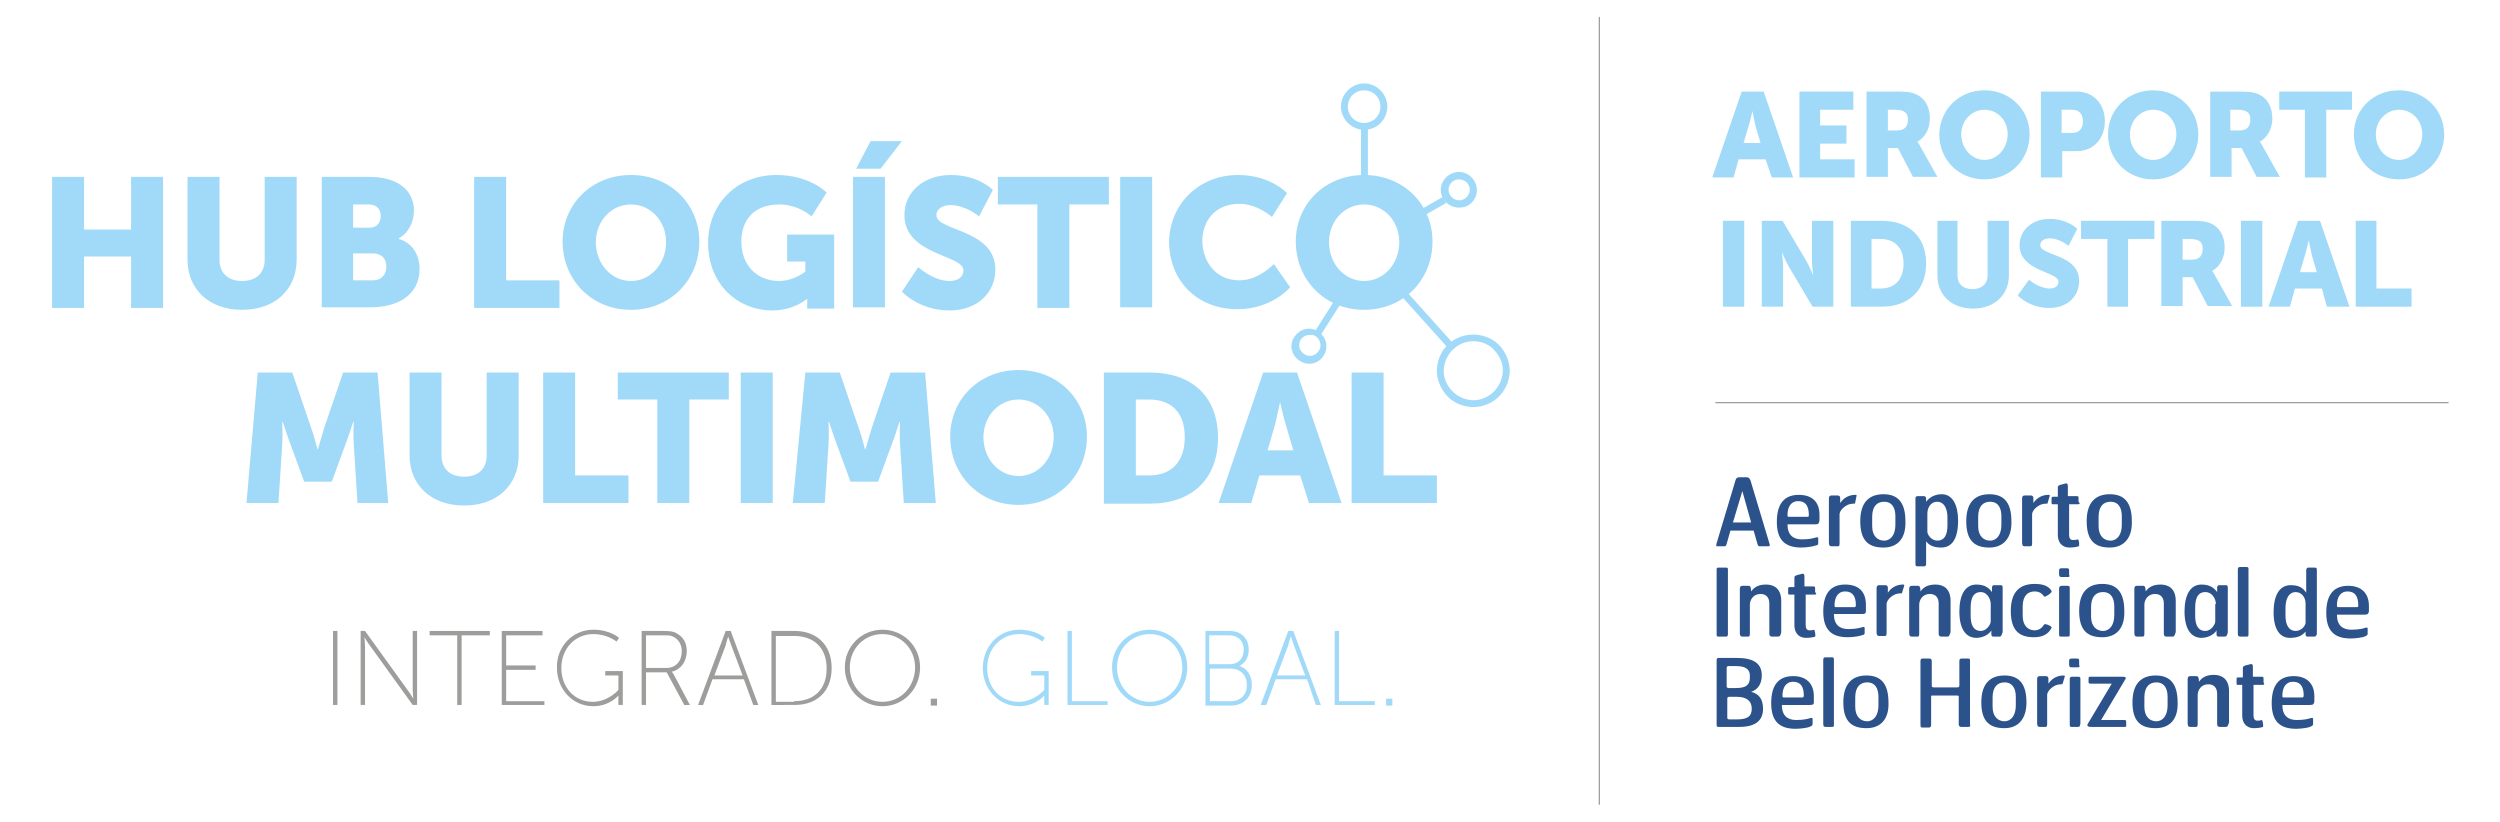 <?xml version="1.0" encoding="utf-8"?>
<!-- Generator: Adobe Illustrator 24.1.2, SVG Export Plug-In . SVG Version: 6.00 Build 0)  -->
<svg version="1.1" id="Camada_1" xmlns="http://www.w3.org/2000/svg" xmlns:xlink="http://www.w3.org/1999/xlink" x="0px" y="0px"
	 viewBox="0 0 398.6 131" style="enable-background:new 0 0 398.6 131;" xml:space="preserve">
<style type="text/css">
	.st0{fill:#A1DAF8;}
	.st1{fill:#2C528B;}
	.st2{fill:#9D9D9C;}
</style>
<g>
	<g>
		<path class="st0" d="M279.4,17.7c0,0-0.3,1.5-0.6,2.4l-0.8,2.7h2.7l-0.8-2.7C279.7,19.2,279.4,17.7,279.4,17.7L279.4,17.7z
			 M281.5,25.4h-4.3l-0.8,2.9H273l4.7-13.7h3.5l4.7,13.7h-3.4L281.5,25.4z"/>
	</g>
	<polygon class="st0" points="286.9,14.6 295.5,14.6 295.5,17.5 290.2,17.5 290.2,20 294.4,20 294.4,22.9 290.2,22.9 290.2,25.4 
		295.7,25.4 295.7,28.3 286.9,28.3 	"/>
	<g>
		<path class="st0" d="M302.5,20.8c1.1,0,1.7-0.6,1.7-1.7c0-1-0.4-1.6-2.1-1.6H301v3.3H302.5z M297.7,14.6h4.8
			c1.4,0,2.1,0.1,2.7,0.3c1.6,0.6,2.5,2,2.5,4c0,1.5-0.7,3-2,3.7v0c0,0,0.2,0.2,0.5,0.8l2.7,4.8H305l-2.4-4.6H301v4.6h-3.4V14.6z"/>
		<path class="st0" d="M316.4,25.5c2,0,3.7-1.8,3.7-4.1c0-2.2-1.6-3.9-3.7-3.9c-2,0-3.7,1.7-3.7,3.9
			C312.7,23.7,314.4,25.5,316.4,25.5 M316.4,14.4c4.1,0,7.2,3.1,7.2,7c0,4-3,7.2-7.2,7.2c-4.1,0-7.2-3.1-7.2-7.2
			C309.3,17.5,312.3,14.4,316.4,14.4"/>
		<path class="st0" d="M330.4,21.2c1.2,0,1.7-0.8,1.7-1.9s-0.6-1.8-1.7-1.8h-1.7v3.7H330.4z M325.4,14.6h5.7c2.7,0,4.5,2,4.5,4.7
			c0,2.8-1.8,4.8-4.5,4.8h-2.3v4.2h-3.4V14.6z"/>
		<path class="st0" d="M343.3,25.5c2,0,3.7-1.8,3.7-4.1c0-2.2-1.6-3.9-3.7-3.9c-2,0-3.7,1.7-3.7,3.9
			C339.6,23.7,341.2,25.5,343.3,25.5 M343.3,14.4c4.1,0,7.2,3.1,7.2,7c0,4-3,7.2-7.2,7.2c-4.1,0-7.2-3.1-7.2-7.2
			C336.1,17.5,339.2,14.4,343.3,14.4"/>
		<path class="st0" d="M357.1,20.8c1.1,0,1.7-0.6,1.7-1.7c0-1-0.4-1.6-2.1-1.6h-1.1v3.3H357.1z M352.3,14.6h4.8
			c1.4,0,2.1,0.1,2.7,0.3c1.6,0.6,2.5,2,2.5,4c0,1.5-0.7,3-2,3.7v0c0,0,0.2,0.2,0.5,0.8l2.7,4.8h-3.7l-2.4-4.6h-1.6v4.6h-3.4V14.6z"
			/>
	</g>
	<polygon class="st0" points="367.5,17.5 363.4,17.5 363.4,14.6 375,14.6 375,17.5 370.9,17.5 370.9,28.3 367.5,28.3 	"/>
	<g>
		<path class="st0" d="M382.5,25.5c2,0,3.7-1.8,3.7-4.1c0-2.2-1.6-3.9-3.7-3.9c-2,0-3.7,1.7-3.7,3.9
			C378.8,23.7,380.4,25.5,382.5,25.5 M382.5,14.4c4.1,0,7.2,3.1,7.2,7c0,4-3,7.2-7.2,7.2c-4.1,0-7.2-3.1-7.2-7.2
			C375.3,17.5,378.3,14.4,382.5,14.4"/>
	</g>
	<rect x="274.7" y="35.2" class="st0" width="3.4" height="13.7"/>
	<g>
		<path class="st0" d="M280.8,35.2h3.4l3.8,6.4c0.5,0.9,1.1,2.3,1.1,2.3h0c0,0-0.2-1.5-0.2-2.3v-6.4h3.4v13.7H289l-3.8-6.4
			c-0.5-0.9-1.1-2.3-1.1-2.3h0c0,0,0.2,1.5,0.2,2.3v6.4h-3.4V35.2z"/>
		<path class="st0" d="M299.8,46c2.3,0,3.7-1.4,3.7-4c0-2.6-1.5-3.9-3.7-3.9h-1.4V46H299.8z M295.1,35.2h4.9c4.3,0,7.1,2.5,7.1,6.8
			c0,4.3-2.8,6.9-7.1,6.9h-4.9V35.2z"/>
		<path class="st0" d="M308.7,35.2h3.4v8.7c0,1.4,0.9,2.2,2.4,2.2c1.4,0,2.4-0.8,2.4-2.2v-8.7h3.4v8.7c0,3.1-2.3,5.3-5.7,5.3
			c-3.5,0-5.7-2.2-5.7-5.3V35.2z"/>
		<path class="st0" d="M323.5,44.6c0,0,1.6,1.4,3.3,1.4c0.7,0,1.4-0.3,1.4-1.1c0-1.6-6.2-1.6-6.2-5.8c0-2.5,2.1-4.2,4.8-4.2
			c2.9,0,4.4,1.6,4.4,1.6l-1.4,2.7c0,0-1.4-1.2-3-1.2c-0.7,0-1.5,0.3-1.5,1.1c0,1.7,6.2,1.4,6.2,5.7c0,2.3-1.7,4.3-4.8,4.3
			c-3.2,0-5-2-5-2L323.5,44.6z"/>
	</g>
	<polygon class="st0" points="336,38.1 331.8,38.1 331.8,35.2 343.5,35.2 343.5,38.1 339.3,38.1 339.3,48.9 336,48.9 	"/>
	<g>
		<path class="st0" d="M349.5,41.4c1.1,0,1.7-0.6,1.7-1.7c0-1-0.4-1.6-2.1-1.6H348v3.3H349.5z M344.7,35.2h4.8
			c1.4,0,2.1,0.1,2.7,0.3c1.6,0.6,2.5,2,2.5,4c0,1.5-0.7,3-2,3.7v0c0,0,0.2,0.2,0.5,0.8l2.7,4.8H352l-2.4-4.6H348v4.6h-3.4V35.2z"/>
	</g>
	<rect x="357.3" y="35.2" class="st0" width="3.4" height="13.7"/>
	<g>
		<path class="st0" d="M368.1,38.3c0,0-0.3,1.5-0.6,2.4l-0.8,2.7h2.7l-0.8-2.7C368.4,39.8,368.1,38.3,368.1,38.3L368.1,38.3z
			 M370.2,46h-4.3l-0.8,2.9h-3.4l4.7-13.7h3.5l4.7,13.7H371L370.2,46z"/>
	</g>
	<polygon class="st0" points="375.6,35.2 378.9,35.2 378.9,46 384.5,46 384.5,48.9 375.6,48.9 	"/>
	<g>
		<path class="st1" d="M281.8,87.1h-1.2c-0.3,0-0.3-0.1-0.4-0.4l-0.6-2.1h-3.7l-0.6,2.1c-0.1,0.3-0.1,0.4-0.4,0.4h-1.1
			c-0.2,0-0.2,0-0.1-0.5l3-10c0.1-0.3,0.2-0.5,0.6-0.5h1.2c0.3,0,0.4,0.1,0.6,0.5l3,10C282.3,87.1,282.1,87.1,281.8,87.1
			 M277.8,78.3l-1.5,5h2.9L277.8,78.3z"/>
		<path class="st1" d="M289.4,83.6H285c0,1.7,0.9,2.4,2.3,2.4c1.2,0,1.9-0.2,2.2-0.3c0.3-0.1,0.4,0,0.4,0.1v0.8
			c0,0.3-0.1,0.3-0.5,0.4c-0.2,0.1-1.3,0.3-2.2,0.3c-2.6,0-3.9-1.2-3.9-4.1c0-2.9,1.2-4.3,3.5-4.3c2.1,0,3.3,1.1,3.3,3.2v0.9
			C290,83.4,290,83.6,289.4,83.6 M286.7,79.9c-1.2,0-1.7,1-1.7,2.2c0,0.2,0,0.3,0.2,0.3h3c0.2,0,0.2-0.1,0.2-0.3
			C288.4,80.7,287.9,79.9,286.7,79.9"/>
		<path class="st1" d="M295.8,80.1c0,0.2-0.1,0.2-0.2,0.2c-0.4,0-0.9,0.1-1.2,0.3c-0.7,0.4-1.1,1-1.1,1.4v4.5c0,0.4,0,0.6-0.3,0.6
			H292c-0.3,0-0.4-0.2-0.4-0.6v-7c0-0.3,0.1-0.5,0.4-0.5h1c0.2,0,0.4,0.1,0.4,0.4v0.8c0.6-0.9,1.5-1.3,2.4-1.3c0.1,0,0.3,0,0.2,0.2
			L295.8,80.1z"/>
		<path class="st1" d="M300.3,87.3c-2.3,0-3.7-1-3.7-4.2c0-3.1,1.5-4.3,3.7-4.3c2.2,0,3.5,1.2,3.5,4.3
			C303.9,85.8,302.6,87.3,300.3,87.3 M302.2,82.3c0-1.3-0.5-2.3-1.8-2.3c-1.1,0-1.9,0.7-1.9,2.4v1.5c0,1.6,0.9,2.3,1.9,2.3
			c1.1,0,1.8-1,1.8-2.5V82.3z"/>
		<path class="st1" d="M309.5,87.3c-1.1,0-1.9-0.3-2.4-1v3.5c0,0.4-0.1,0.5-0.3,0.5h-1c-0.4,0-0.4-0.1-0.4-0.5V79.6
			c0-0.3,0-0.5,0.4-0.5h0.9c0.2,0,0.4,0.1,0.4,0.4V80c0.6-0.8,1.5-1.2,2.5-1.2c1.7,0,2.6,1.7,2.6,4.2
			C312.2,86.1,311.1,87.3,309.5,87.3 M310.5,82.5c0-1.5-0.6-2.5-1.6-2.5c-1.2,0-1.6,1.1-1.6,1.9v2.9c0,0.4,0.6,1.4,1.6,1.4
			c1.1,0,1.6-0.9,1.6-2.4V82.5z"/>
		<path class="st1" d="M317.2,87.3c-2.3,0-3.7-1-3.7-4.2c0-3.1,1.5-4.3,3.7-4.3c2.2,0,3.5,1.2,3.5,4.3
			C320.8,85.8,319.4,87.3,317.2,87.3 M319.1,82.3c0-1.3-0.5-2.3-1.8-2.3c-1.1,0-1.9,0.7-1.9,2.4v1.5c0,1.6,0.9,2.3,1.9,2.3
			c1.1,0,1.8-1,1.8-2.5V82.3z"/>
		<path class="st1" d="M326.5,80.1c0,0.2-0.1,0.2-0.2,0.2c-0.4,0-0.9,0.1-1.2,0.3c-0.7,0.4-1.1,1-1.1,1.4v4.5c0,0.4,0,0.6-0.3,0.6
			h-0.9c-0.3,0-0.4-0.2-0.4-0.6v-7c0-0.3,0.1-0.5,0.4-0.5h1c0.2,0,0.4,0.1,0.4,0.4v0.8c0.6-0.9,1.5-1.3,2.4-1.3c0.1,0,0.3,0,0.2,0.2
			L326.5,80.1z"/>
		<path class="st1" d="M331.3,80.4h-1.4v4.9c0,0.5,0.2,0.8,0.6,0.8c0.3,0,0.4,0,0.8-0.1c0.2,0,0.3,1.1,0.1,1.1
			c-0.2,0.1-0.9,0.2-1.4,0.2c-1.4,0-1.9-1-1.9-2v-4.9h-0.8c-0.2,0-0.2-0.1-0.2-0.3v-0.6c0-0.2,0-0.3,0.3-0.3h0.7v-1.5
			c0-0.3,0.2-0.3,0.4-0.4l0.8-0.2c0.3-0.1,0.4,0.1,0.4,0.4v1.6h1.4c0.3,0,0.3,0.1,0.3,0.3v0.6C331.7,80.3,331.6,80.4,331.3,80.4"/>
		<path class="st1" d="M336.4,87.3c-2.3,0-3.7-1-3.7-4.2c0-3.1,1.5-4.3,3.7-4.3c2.2,0,3.5,1.2,3.5,4.3
			C340,85.8,338.6,87.3,336.4,87.3 M338.3,82.3c0-1.3-0.5-2.3-1.8-2.3c-1.1,0-1.9,0.7-1.9,2.4v1.5c0,1.6,0.9,2.3,1.9,2.3
			c1.1,0,1.8-1,1.8-2.5V82.3z"/>
		<path class="st1" d="M275.2,101.5H274c-0.3,0-0.3-0.1-0.3-0.4V90.8c0-0.3,0.1-0.3,0.4-0.3h1.1c0.3,0,0.3,0.1,0.3,0.4v10.2
			C275.5,101.4,275.4,101.5,275.2,101.5"/>
		<path class="st1" d="M283.5,101.5h-1c-0.3,0-0.4-0.2-0.4-0.5v-4.8c0-0.8-0.4-1.5-1.4-1.5c-1.2,0-1.7,1-1.7,1.7v4.5
			c0,0.4,0,0.6-0.3,0.6h-0.9c-0.3,0-0.4-0.2-0.4-0.6v-7c0-0.3,0.1-0.5,0.4-0.5h1c0.3,0,0.4,0.3,0.4,0.9c0.5-0.7,1.2-1.1,2.4-1.1
			c1.3,0,2.4,0.7,2.4,2.6v5C283.9,101.3,283.8,101.5,283.5,101.5"/>
		<path class="st1" d="M289.3,94.8h-1.4v4.9c0,0.5,0.2,0.8,0.6,0.8c0.3,0,0.5,0,0.7-0.1c0.2,0,0.3,1.1,0.2,1.1
			c-0.2,0.1-0.9,0.2-1.4,0.2c-1.4,0-1.9-1-1.9-2v-4.9h-0.8c-0.2,0-0.2-0.1-0.2-0.3v-0.6c0-0.2,0-0.3,0.3-0.3h0.7v-1.5
			c0-0.3,0.2-0.3,0.4-0.4l0.8-0.2c0.3-0.1,0.4,0.1,0.4,0.4v1.6h1.4c0.3,0,0.3,0.1,0.3,0.3v0.6C289.7,94.7,289.6,94.8,289.3,94.8"/>
		<path class="st1" d="M296.9,97.9h-4.5c0,1.7,0.9,2.4,2.3,2.4c1.2,0,1.9-0.2,2.2-0.3c0.3-0.1,0.4,0,0.4,0.1v0.8
			c0,0.3-0.1,0.3-0.5,0.4c-0.2,0.1-1.3,0.3-2.2,0.3c-2.6,0-3.9-1.2-3.9-4.1c0-2.9,1.2-4.3,3.5-4.3c2.1,0,3.3,1.1,3.3,3.2v0.9
			C297.5,97.7,297.5,97.9,296.9,97.9 M294.2,94.3c-1.2,0-1.7,1-1.7,2.2c0,0.2,0,0.3,0.2,0.3h3c0.1,0,0.2-0.1,0.2-0.3
			C295.9,95.1,295.4,94.3,294.2,94.3"/>
		<path class="st1" d="M303.3,94.4c0,0.2-0.1,0.2-0.2,0.2c-0.4,0-0.9,0.1-1.2,0.3c-0.7,0.4-1.1,1-1.1,1.4v4.5c0,0.4,0,0.6-0.3,0.6
			h-0.9c-0.3,0-0.4-0.2-0.4-0.6v-7c0-0.3,0.1-0.5,0.4-0.5h1c0.2,0,0.4,0.1,0.4,0.4v0.8c0.6-0.9,1.5-1.3,2.4-1.3c0.1,0,0.3,0,0.2,0.2
			L303.3,94.4z"/>
		<path class="st1" d="M310.5,101.5h-1c-0.3,0-0.4-0.2-0.4-0.5v-4.8c0-0.8-0.4-1.5-1.4-1.5c-1.2,0-1.7,1-1.7,1.7v4.5
			c0,0.4,0,0.6-0.3,0.6h-0.9c-0.3,0-0.4-0.2-0.4-0.6v-7c0-0.3,0.1-0.5,0.4-0.5h1c0.3,0,0.4,0.3,0.4,0.9c0.5-0.7,1.2-1.1,2.4-1.1
			c1.3,0,2.4,0.7,2.4,2.6v5C310.8,101.3,310.8,101.5,310.5,101.5"/>
		<path class="st1" d="M318.8,101.5h-0.9c-0.2,0-0.4,0-0.4-0.4v-0.6c-0.3,0.6-1.3,1.2-2.4,1.2c-1.5,0-2.7-1.2-2.7-4.2
			c0-2.6,0.9-4.3,2.7-4.3c1.3,0,2,0.5,2.5,1.2v-0.7c0-0.2,0.1-0.4,0.3-0.4h1c0.4,0,0.4,0.1,0.4,0.5v7
			C319.1,101.3,319.1,101.5,318.8,101.5 M317.4,96.3c0-0.7-0.5-1.9-1.6-1.9c-1,0-1.6,0.7-1.6,2.5v1.3c0,1.5,0.5,2.4,1.6,2.4
			c1,0,1.6-1.1,1.6-1.5V96.3z"/>
		<path class="st1" d="M324.3,101.6c-2.3,0-3.7-1-3.7-4.2c0-3.1,1.5-4.3,3.8-4.3c1.3,0,2.2,0.3,2.7,1.1c0.2,0.3-1.1,1.1-1.2,0.9
			c-0.3-0.5-0.8-0.8-1.5-0.8c-1.1,0-1.9,0.7-1.9,2.4v1.5c0,1.6,0.9,2.3,1.9,2.3c0.7,0,1.2-0.4,1.5-0.9c0.1-0.3,1.4,0.3,1.2,0.5
			C326.6,101.1,325.7,101.6,324.3,101.6"/>
		<path class="st1" d="M329.7,92h-1c-0.3,0-0.4-0.1-0.4-0.5V91c0-0.3,0.1-0.4,0.4-0.4h0.9c0.3,0,0.3,0.2,0.3,0.5v0.5
			C330,91.9,330,92,329.7,92 M329.7,101.5h-1.1c-0.3,0-0.3-0.1-0.3-0.5v-7.1c0-0.3,0.1-0.5,0.4-0.5h0.9c0.4,0,0.4,0.1,0.4,0.5v7.1
			C330,101.4,330,101.5,329.7,101.5"/>
		<path class="st1" d="M335.2,101.6c-2.3,0-3.7-1-3.7-4.2c0-3.1,1.5-4.3,3.7-4.3c2.2,0,3.5,1.2,3.5,4.3
			C338.8,100.2,337.4,101.6,335.2,101.6 M337.1,96.7c0-1.3-0.5-2.3-1.8-2.3c-1.1,0-1.9,0.7-1.9,2.4v1.5c0,1.6,0.9,2.3,1.9,2.3
			c1.1,0,1.8-1,1.8-2.5V96.7z"/>
		<path class="st1" d="M346.4,101.5h-1c-0.3,0-0.4-0.2-0.4-0.5v-4.8c0-0.8-0.4-1.5-1.4-1.5c-1.2,0-1.7,1-1.7,1.7v4.5
			c0,0.4,0,0.6-0.3,0.6h-0.9c-0.3,0-0.4-0.2-0.4-0.6v-7c0-0.3,0.1-0.5,0.4-0.5h1c0.3,0,0.4,0.3,0.4,0.9c0.5-0.7,1.2-1.1,2.4-1.1
			c1.3,0,2.4,0.7,2.4,2.6v5C346.7,101.3,346.7,101.5,346.4,101.5"/>
		<path class="st1" d="M354.7,101.5h-0.9c-0.2,0-0.4,0-0.4-0.4v-0.6c-0.3,0.6-1.3,1.2-2.4,1.2c-1.5,0-2.7-1.2-2.7-4.2
			c0-2.6,0.9-4.3,2.7-4.3c1.3,0,2,0.5,2.5,1.2v-0.7c0-0.2,0.1-0.4,0.3-0.4h1c0.4,0,0.4,0.1,0.4,0.5v7
			C355.1,101.3,355,101.5,354.7,101.5 M353.3,96.3c0-0.7-0.5-1.9-1.7-1.9c-1,0-1.6,0.7-1.6,2.5v1.3c0,1.5,0.5,2.4,1.6,2.4
			c1,0,1.6-1.1,1.6-1.5V96.3z"/>
		<path class="st1" d="M358.2,101.5h-1c-0.3,0-0.4-0.1-0.4-0.5V90.8c0-0.3,0.1-0.4,0.4-0.4h0.9c0.4,0,0.4,0.1,0.4,0.4V101
			C358.5,101.4,358.5,101.5,358.2,101.5"/>
		<path class="st1" d="M369,101.5H368c-0.2,0-0.4,0-0.4-0.4v-0.4c-0.6,0.7-1.3,1-2.5,1c-1.5,0-2.6-1.2-2.6-4.1
			c0-2.6,0.9-4.3,2.7-4.3c1.2,0,1.9,0.3,2.5,1.2v-3.5c0-0.3,0.1-0.5,0.3-0.5h1c0.4,0,0.4,0.1,0.4,0.5v10.1
			C369.3,101.3,369.3,101.5,369,101.5 M367.6,96.2c0-0.8-0.5-1.8-1.6-1.8c-1,0-1.6,1-1.6,2.5v1.3c0,1.5,0.6,2.4,1.6,2.4
			c1,0,1.6-0.9,1.6-1.3V96.2z"/>
		<path class="st1" d="M377,98h-4.4c0,1.7,0.9,2.4,2.3,2.4c1.2,0,2-0.2,2.2-0.3c0.3-0.1,0.4,0,0.4,0.1v0.8c0,0.3-0.1,0.3-0.5,0.5
			c-0.2,0.1-1.3,0.3-2.2,0.3c-2.6,0-3.9-1.2-3.9-4.1c0-2.9,1.2-4.3,3.5-4.3c2.1,0,3.3,1.2,3.3,3.2v0.9C377.6,97.8,377.6,98,377,98
			 M374.3,94.3c-1.2,0-1.7,1-1.7,2.2c0,0.2,0,0.3,0.2,0.3h3c0.2,0,0.2-0.1,0.2-0.3C376,95.1,375.5,94.3,374.3,94.3"/>
		<path class="st1" d="M277.3,115.9H274c-0.3,0-0.3-0.1-0.3-0.4v-10.1c0-0.3,0-0.5,0.3-0.5h2.9c2.6,0,4,0.8,4,2.8
			c0,1.4-0.7,2.3-1.7,2.6c1.1,0.3,1.9,1,1.9,2.7C281.1,114.8,280,115.9,277.3,115.9 M276.8,106.2h-1.2c-0.2,0-0.3,0.1-0.3,0.3v2.9
			c0,0.2,0.1,0.3,0.3,0.3h1.2c1.6,0,2.2-0.5,2.2-1.7C279.1,106.7,278.3,106.2,276.8,106.2 M276.9,111.1h-1.2c-0.2,0-0.3,0.1-0.3,0.3
			v3c0,0.1,0,0.3,0.3,0.3h1.2c1.6,0,2.4-0.4,2.4-1.7C279.3,111.7,278.4,111.1,276.9,111.1"/>
		<path class="st1" d="M288.6,112.4h-4.5c0,1.7,0.9,2.4,2.3,2.4c1.2,0,1.9-0.2,2.2-0.3c0.3-0.1,0.4,0,0.4,0.1v0.8
			c0,0.3-0.1,0.3-0.5,0.5c-0.2,0.1-1.3,0.3-2.2,0.3c-2.6,0-3.9-1.2-3.9-4.1c0-2.9,1.2-4.3,3.5-4.3c2.1,0,3.3,1.2,3.3,3.2v0.9
			C289.2,112.2,289.2,112.4,288.6,112.4 M285.9,108.7c-1.2,0-1.7,1-1.7,2.2c0,0.2,0,0.3,0.2,0.3h3c0.1,0,0.2-0.1,0.2-0.3
			C287.6,109.5,287.1,108.7,285.9,108.7"/>
		<path class="st1" d="M292.1,115.9h-1c-0.3,0-0.4-0.1-0.4-0.5v-10.2c0-0.3,0.1-0.4,0.4-0.4h0.9c0.4,0,0.4,0.1,0.4,0.5v10.2
			C292.4,115.8,292.4,115.9,292.1,115.9"/>
		<path class="st1" d="M297.6,116.1c-2.3,0-3.7-1-3.7-4.1c0-3.1,1.5-4.3,3.7-4.3c2.2,0,3.5,1.2,3.5,4.3
			C301.2,114.6,299.9,116.1,297.6,116.1 M299.5,111.1c0-1.3-0.5-2.3-1.8-2.3c-1.1,0-1.9,0.7-1.9,2.4v1.5c0,1.6,0.9,2.3,1.9,2.3
			c1.1,0,1.8-1,1.8-2.5V111.1z"/>
		<path class="st1" d="M313.8,115.9h-1.1c-0.2,0-0.4-0.1-0.4-0.4v-4.3c0-0.3,0-0.3-0.3-0.3h-3.9c-0.2,0-0.2,0-0.2,0.3v4.3
			c0,0.4-0.1,0.5-0.4,0.5h-1c-0.3,0-0.3-0.2-0.3-0.6v-10c0-0.3,0.1-0.4,0.3-0.4h1.1c0.3,0,0.4,0.1,0.4,0.5v3.8
			c0,0.2,0.1,0.3,0.3,0.3h3.8c0.2,0,0.3-0.1,0.3-0.3v-3.9c0-0.3,0.1-0.4,0.4-0.4h1c0.3,0,0.3,0.1,0.3,0.4v10.1
			C314.2,115.8,314.1,115.9,313.8,115.9"/>
		<path class="st1" d="M319.6,116.1c-2.3,0-3.7-1-3.7-4.1c0-3.1,1.5-4.3,3.7-4.3c2.2,0,3.5,1.2,3.5,4.3
			C323.1,114.6,321.8,116.1,319.6,116.1 M321.4,111.1c0-1.3-0.5-2.3-1.8-2.3c-1.1,0-1.9,0.7-1.9,2.4v1.5c0,1.6,0.9,2.3,1.9,2.3
			c1.1,0,1.8-1,1.8-2.5V111.1z"/>
		<path class="st1" d="M328.9,108.9c0,0.1-0.1,0.2-0.2,0.2c-0.4,0-0.9,0.1-1.2,0.3c-0.7,0.4-1.1,1-1.1,1.4v4.5c0,0.4,0,0.6-0.3,0.6
			h-0.9c-0.3,0-0.4-0.2-0.4-0.6v-7c0-0.3,0.1-0.5,0.4-0.5h1c0.2,0,0.4,0.1,0.4,0.4v0.8c0.6-0.9,1.5-1.3,2.4-1.3c0.1,0,0.3,0,0.2,0.2
			L328.9,108.9z"/>
		<path class="st1" d="M331.3,106.4h-1c-0.3,0-0.4-0.1-0.4-0.5v-0.5c0-0.3,0.1-0.4,0.4-0.4h0.9c0.3,0,0.3,0.2,0.3,0.5v0.5
			C331.6,106.3,331.6,106.4,331.3,106.4 M331.3,115.9h-1c-0.3,0-0.3-0.1-0.3-0.5v-7.1c0-0.3,0.1-0.4,0.4-0.4h0.9
			c0.4,0,0.4,0.1,0.4,0.4v7.1C331.6,115.8,331.6,115.9,331.3,115.9"/>
		<path class="st1" d="M338.7,115.9h-5.3c-0.7,0-0.7-0.3-0.4-0.7l3.7-6.2h-3.3c-0.3,0-0.4,0-0.4-0.3v-0.5c0-0.3,0.1-0.3,0.3-0.3h5.1
			c0.5,0,0.7,0.1,0.4,0.5l-3.8,6.4h3.6c0.3,0,0.4,0,0.4,0.3v0.5C339,115.9,339,115.9,338.7,115.9"/>
		<path class="st1" d="M343.7,116.1c-2.3,0-3.7-1-3.7-4.1c0-3.1,1.5-4.3,3.7-4.3c2.2,0,3.5,1.2,3.5,4.3
			C347.3,114.6,346,116.1,343.7,116.1 M345.6,111.1c0-1.3-0.5-2.3-1.8-2.3c-1.1,0-1.9,0.7-1.9,2.4v1.5c0,1.6,0.9,2.3,1.9,2.3
			c1.1,0,1.8-1,1.8-2.5V111.1z"/>
		<path class="st1" d="M354.9,115.9h-1c-0.3,0-0.4-0.2-0.4-0.5v-4.8c0-0.8-0.4-1.5-1.4-1.5c-1.2,0-1.7,1-1.7,1.7v4.5
			c0,0.4,0,0.6-0.3,0.6h-0.9c-0.3,0-0.4-0.2-0.4-0.6v-7c0-0.3,0.1-0.5,0.4-0.5h1c0.3,0,0.4,0.3,0.4,0.9c0.5-0.7,1.2-1.1,2.4-1.1
			c1.3,0,2.4,0.7,2.4,2.6v5C355.2,115.7,355.2,115.9,354.9,115.9"/>
		<path class="st1" d="M360.7,109.2h-1.4v4.9c0,0.5,0.2,0.8,0.6,0.8c0.3,0,0.4,0,0.7-0.1c0.2,0,0.3,1.1,0.2,1.1
			c-0.2,0.1-0.9,0.2-1.4,0.2c-1.4,0-1.9-1-1.9-2v-4.9h-0.7c-0.2,0-0.2-0.1-0.2-0.3v-0.6c0-0.2,0-0.3,0.3-0.3h0.7v-1.5
			c0-0.3,0.2-0.3,0.4-0.4l0.8-0.2c0.3-0.1,0.4,0.1,0.4,0.4v1.6h1.4c0.3,0,0.3,0.1,0.3,0.3v0.6C361.1,109.1,361,109.2,360.7,109.2"/>
		<path class="st1" d="M368.3,112.4h-4.4c0,1.7,0.9,2.4,2.3,2.4c1.2,0,1.9-0.2,2.2-0.3c0.3-0.1,0.4,0,0.4,0.1v0.8
			c0,0.3-0.1,0.3-0.5,0.5c-0.2,0.1-1.3,0.3-2.2,0.3c-2.6,0-3.9-1.2-3.9-4.1c0-2.9,1.2-4.3,3.5-4.3c2.1,0,3.3,1.2,3.3,3.2v0.9
			C368.9,112.2,368.9,112.4,368.3,112.4 M365.6,108.7c-1.2,0-1.7,1-1.7,2.2c0,0.2,0,0.3,0.2,0.3h3c0.1,0,0.2-0.1,0.2-0.3
			C367.3,109.5,366.8,108.7,365.6,108.7"/>
	</g>
	<rect x="254.9" y="2.7" class="st2" width="0.2" height="125.6"/>
	<rect x="273.5" y="64.1" class="st2" width="116.9" height="0.2"/>
	<polygon class="st0" points="20.9,28.2 20.9,36.6 13.4,36.6 13.4,28.2 8.3,28.2 8.3,49.1 13.4,49.1 13.4,40.9 20.9,40.9 20.9,49.1 
		26,49.1 26,28.2 	"/>
	<g>
		<path class="st0" d="M29.9,28.2H35v13.2c0,2.2,1.4,3.4,3.6,3.4c2.2,0,3.6-1.2,3.6-3.4V28.2h5.1v13.2c0,4.7-3.4,8-8.7,8
			c-5.3,0-8.7-3.3-8.7-8V28.2z"/>
		<path class="st0" d="M59.4,44.7c1.5,0,2.2-1,2.2-2.2c0-1.2-0.7-2.1-2.2-2.1h-3.1v4.3H59.4z M58.9,36.3c1.3,0,1.8-0.9,1.8-1.9
			c0-1-0.6-1.8-1.9-1.8h-2.5v3.7H58.9z M51.2,28.2h7.7c4.2,0,7.1,1.9,7.1,5.4c0,1.7-0.8,3.5-2.4,4.4v0.1c2.4,0.7,3.3,2.9,3.3,4.7
			c0,4.5-3.8,6.2-7.9,6.2h-7.7V28.2z"/>
	</g>
	<polygon class="st0" points="75.6,28.2 80.7,28.2 80.7,44.7 89.2,44.7 89.2,49.1 75.6,49.1 	"/>
	<g>
		<path class="st0" d="M100.6,44.8c3.1,0,5.6-2.7,5.6-6.2c0-3.4-2.5-6-5.6-6c-3.1,0-5.6,2.6-5.6,6C95,42.1,97.5,44.8,100.6,44.8
			 M100.6,27.9c6.3,0,10.9,4.7,10.9,10.6c0,6.1-4.6,10.9-10.9,10.9c-6.3,0-10.9-4.8-10.9-10.9C89.7,32.6,94.3,27.9,100.6,27.9"/>
		<path class="st0" d="M123.8,27.9c5.3,0,8,2.8,8,2.8l-2.4,3.8c0,0-2.1-1.9-5.1-1.9c-4.4,0-6.1,2.8-6.1,5.9c0,4,2.7,6.3,6,6.3
			c2.4,0,4.2-1.5,4.2-1.5v-1.6h-2.9v-4.3h7.5v11.8h-4.3v-0.6c0-0.4,0-0.9,0-0.9h-0.1c0,0-2,1.8-5.5,1.8c-5.3,0-10.2-4-10.2-10.8
			C112.9,32.6,117.4,27.9,123.8,27.9"/>
	</g>
	<path class="st0" d="M138.8,22.5h5l-3.4,4.4h-3.9L138.8,22.5z M136,28.2h5.1v20.8H136V28.2z"/>
	<g>
		<path class="st0" d="M146.4,42.6c0,0,2.4,2.2,5,2.2c1,0,2.2-0.4,2.2-1.7c0-2.5-9.4-2.4-9.4-8.8c0-3.8,3.2-6.4,7.4-6.4
			c4.5,0,6.7,2.4,6.7,2.4l-2.2,4.2c0,0-2.1-1.8-4.6-1.8c-1,0-2.2,0.5-2.2,1.6c0,2.6,9.4,2.2,9.4,8.7c0,3.5-2.7,6.5-7.3,6.5
			c-4.9,0-7.6-3-7.6-3L146.4,42.6z"/>
	</g>
	<polygon class="st0" points="165.4,32.6 159.1,32.6 159.1,28.2 176.8,28.2 176.8,32.6 170.5,32.6 170.5,49.1 165.4,49.1 	"/>
	<rect x="178.6" y="28.2" class="st0" width="5.1" height="20.8"/>
	<g>
		<path class="st0" d="M197.4,27.9c5.2,0,7.8,2.9,7.8,2.9l-2.4,3.8c0,0-2.3-2.1-5.2-2.1c-4,0-5.9,2.9-5.9,5.9c0,3.1,2,6.3,5.9,6.3
			c3.1,0,5.5-2.6,5.5-2.6l2.6,3.7c0,0-2.9,3.5-8.4,3.5c-6.5,0-10.9-4.6-10.9-10.8C186.5,32.6,191.1,27.9,197.4,27.9"/>
		<path class="st0" d="M217.5,44.8c3.1,0,5.6-2.7,5.6-6.2c0-3.4-2.5-6-5.6-6c-3.1,0-5.6,2.6-5.6,6C211.9,42.1,214.4,44.8,217.5,44.8
			 M217.5,27.9c6.3,0,10.9,4.7,10.9,10.6c0,6.1-4.6,10.9-10.9,10.9c-6.3,0-10.9-4.8-10.9-10.9C206.6,32.6,211.2,27.9,217.5,27.9"/>
		<path class="st0" d="M41.1,59.4h5.5l3,8.8c0.5,1.3,1,3.4,1,3.4h0.1c0,0,0.6-2.1,1-3.4l3-8.8h5.5l1.7,20.8H57l-0.6-9.4
			c-0.1-1.6,0-3.5,0-3.5h-0.1c0,0-0.7,2.2-1.2,3.5l-2.2,6h-4.4l-2.2-6c-0.5-1.3-1.2-3.5-1.2-3.5h-0.1c0,0,0.1,1.9,0,3.5l-0.6,9.4
			h-5.1L41.1,59.4z"/>
		<path class="st0" d="M65.3,59.4h5.1v13.2c0,2.2,1.4,3.4,3.6,3.4c2.2,0,3.6-1.2,3.6-3.4V59.4h5.1v13.2c0,4.7-3.4,8-8.7,8
			c-5.3,0-8.7-3.3-8.7-8V59.4z"/>
	</g>
	<polygon class="st0" points="86.6,59.4 91.7,59.4 91.7,75.8 100.2,75.8 100.2,80.2 86.6,80.2 	"/>
	<polygon class="st0" points="104.8,63.7 98.5,63.7 98.5,59.4 116.2,59.4 116.2,63.7 109.9,63.7 109.9,80.2 104.8,80.2 	"/>
	<rect x="118.1" y="59.4" class="st0" width="5.1" height="20.8"/>
	<g>
		<path class="st0" d="M128.4,59.4h5.5l3,8.8c0.5,1.3,1,3.4,1,3.4h0.1c0,0,0.6-2.1,1-3.4l3-8.8h5.5l1.7,20.8h-5.1l-0.6-9.4
			c-0.1-1.6,0-3.5,0-3.5h-0.1c0,0-0.7,2.2-1.2,3.5l-2.2,6h-4.4l-2.2-6c-0.5-1.3-1.2-3.5-1.2-3.5h-0.1c0,0,0.1,1.9,0,3.5l-0.6,9.4
			h-5.1L128.4,59.4z"/>
		<path class="st0" d="M162.4,75.9c3.1,0,5.6-2.7,5.6-6.2c0-3.4-2.5-6-5.6-6c-3.1,0-5.6,2.6-5.6,6C156.8,73.2,159.3,75.9,162.4,75.9
			 M162.4,59c6.3,0,10.9,4.7,10.9,10.6c0,6.1-4.6,10.9-10.9,10.9c-6.3,0-10.9-4.8-10.9-10.9C151.5,63.7,156.1,59,162.4,59"/>
		<path class="st0" d="M183.2,75.8c3.5,0,5.7-2.1,5.7-6.1c0-4-2.2-6-5.7-6h-2.1v12.1H183.2z M176,59.4h7.4c6.6,0,10.8,3.8,10.8,10.4
			s-4.2,10.5-10.8,10.5H176V59.4z"/>
		<path class="st0" d="M204.1,64.1c0,0-0.5,2.3-0.8,3.6l-1.2,4.1h4.1l-1.2-4.1C204.6,66.4,204.1,64.1,204.1,64.1L204.1,64.1z
			 M207.3,75.8h-6.5l-1.3,4.4h-5.2l7.1-20.8h5.4l7.1,20.8h-5.2L207.3,75.8z"/>
	</g>
	<polygon class="st0" points="215.5,59.4 220.6,59.4 220.6,75.8 229.1,75.8 229.1,80.2 215.5,80.2 	"/>
	<rect x="53.1" y="100.6" class="st2" width="0.7" height="11.8"/>
	<g>
		<path class="st2" d="M57.5,100.6h0.7l6.7,9.3c0.4,0.5,1,1.5,1,1.5h0c0,0-0.1-0.9-0.1-1.5v-9.3h0.7v11.8h-0.7l-6.7-9.3
			c-0.4-0.5-1-1.5-1-1.5h0c0,0,0.1,0.9,0.1,1.5v9.3h-0.7V100.6z"/>
	</g>
	<polygon class="st2" points="72.9,101.3 68.5,101.3 68.5,100.6 78.1,100.6 78.1,101.3 73.6,101.3 73.6,112.4 72.9,112.4 	"/>
	<polygon class="st2" points="80,100.6 86.5,100.6 86.5,101.3 80.7,101.3 80.7,106.1 85.4,106.1 85.4,106.8 80.7,106.8 80.7,111.8 
		86.8,111.8 86.8,112.4 80,112.4 	"/>
	<g>
		<path class="st2" d="M94.6,100.4c2.7,0,4.1,1.3,4.1,1.3l-0.4,0.6c0,0-1.4-1.2-3.7-1.2c-3,0-5.1,2.4-5.1,5.4c0,3.1,2.1,5.4,5,5.4
			c2.5,0,4.1-1.9,4.1-1.9v-2.3h-2.1V107h2.8v5.4h-0.7v-1c0-0.3,0-0.5,0-0.5h0c0,0-1.4,1.7-4,1.7c-3.3,0-5.8-2.7-5.8-6.1
			C88.7,103.1,91.3,100.4,94.6,100.4"/>
		<path class="st2" d="M106.2,106.5c1.6,0,2.5-1.1,2.5-2.7c0-1-0.5-1.9-1.4-2.3c-0.3-0.2-0.7-0.2-1.7-0.2H103v5.2H106.2z
			 M102.3,100.6h3.5c1.1,0,1.7,0.1,2.1,0.4c1,0.5,1.6,1.5,1.6,2.8c0,1.7-1,3-2.4,3.3v0c0,0,0.1,0.1,0.3,0.4l2.6,4.9h-0.9l-2.8-5.2
			H103v5.2h-0.7V100.6z"/>
		<path class="st2" d="M116.1,101.5c0,0-0.3,0.9-0.4,1.4l-1.8,4.8h4.5l-1.8-4.8C116.4,102.4,116.1,101.5,116.1,101.5L116.1,101.5z
			 M118.6,108.3h-5l-1.5,4.1h-0.8l4.4-11.8h0.8l4.4,11.8h-0.8L118.6,108.3z"/>
		<path class="st2" d="M126.6,111.8c3.1,0,5.2-1.8,5.2-5.2c0-3.4-2.1-5.2-5.2-5.2h-2.9v10.5H126.6z M123,100.6h3.7
			c3.5,0,5.9,2.2,5.9,5.9c0,3.8-2.4,5.9-5.9,5.9H123V100.6z"/>
		<path class="st2" d="M140.7,111.9c2.9,0,5.2-2.4,5.2-5.5c0-3-2.3-5.3-5.2-5.3c-2.9,0-5.2,2.3-5.2,5.3
			C135.5,109.5,137.8,111.9,140.7,111.9 M140.7,100.4c3.3,0,6,2.6,6,6c0,3.5-2.7,6.2-6,6.2c-3.3,0-6-2.7-6-6.2
			C134.7,103,137.4,100.4,140.7,100.4"/>
	</g>
	<rect x="148.4" y="111.4" class="st2" width="1" height="1.1"/>
	<g>
		<path class="st0" d="M162.5,100.4c2.7,0,4.1,1.3,4.1,1.3l-0.4,0.6c0,0-1.4-1.2-3.7-1.2c-3,0-5.1,2.4-5.1,5.4c0,3.1,2.1,5.4,5,5.4
			c2.5,0,4.1-1.9,4.1-1.9v-2.3h-2.1V107h2.8v5.4h-0.7v-1c0-0.3,0-0.5,0-0.5h0c0,0-1.4,1.7-4,1.7c-3.3,0-5.8-2.7-5.8-6.1
			C156.7,103.1,159.2,100.4,162.5,100.4"/>
	</g>
	<polygon class="st0" points="170.2,100.6 170.9,100.6 170.9,111.8 176.6,111.8 176.6,112.4 170.2,112.4 	"/>
	<g>
		<path class="st0" d="M183.3,111.9c2.9,0,5.2-2.4,5.2-5.5c0-3-2.3-5.3-5.2-5.3c-2.9,0-5.2,2.3-5.2,5.3
			C178.1,109.5,180.4,111.9,183.3,111.9 M183.3,100.4c3.3,0,6,2.6,6,6c0,3.5-2.7,6.2-6,6.2c-3.3,0-6-2.7-6-6.2
			C177.3,103,180,100.4,183.3,100.4"/>
		<path class="st0" d="M196.2,111.8c1.6,0,2.6-1,2.6-2.6c0-1.6-1.1-2.6-2.6-2.6h-3.3v5.2H196.2z M196.1,105.9c1.3,0,2.2-0.9,2.2-2.3
			c0-1.4-0.9-2.3-2.3-2.3h-3.2v4.6H196.1z M192.1,100.6h4c1.7,0,3,1.1,3,3c0,1.3-0.6,2.1-1.5,2.6v0c1.2,0.3,2,1.5,2,3
			c0,2-1.4,3.3-3.3,3.3h-4.1V100.6z"/>
		<path class="st0" d="M205.8,101.5c0,0-0.3,0.9-0.4,1.4l-1.8,4.8h4.5l-1.8-4.8C206.1,102.4,205.9,101.5,205.8,101.5L205.8,101.5z
			 M208.4,108.3h-5l-1.5,4.1H201l4.4-11.8h0.8l4.4,11.8h-0.8L208.4,108.3z"/>
	</g>
	<polygon class="st0" points="212.8,100.6 213.5,100.6 213.5,111.8 219.2,111.8 219.2,112.4 212.8,112.4 	"/>
	<rect x="221" y="111.4" class="st0" width="1" height="1.1"/>
	<g>
		<path class="st0" d="M217.5,14.4c-1.4,0-2.6,1.1-2.6,2.6c0,1.4,1.1,2.6,2.6,2.6c1.4,0,2.6-1.1,2.6-2.6
			C220.1,15.6,219,14.4,217.5,14.4 M217.5,20.7c-2,0-3.7-1.7-3.7-3.7c0-2,1.7-3.7,3.7-3.7c2,0,3.7,1.7,3.7,3.7
			C221.2,19,219.6,20.7,217.5,20.7"/>
	</g>
	
		<rect x="225.9" y="41.8" transform="matrix(0.744 -0.668 0.668 0.744 24.658 163.908)" class="st0" width="1.1" height="15.9"/>
	<g>
		<path class="st0" d="M234.9,54.4c-1.1,0-2.2,0.4-3.1,1.2c-0.9,0.8-1.5,2-1.6,3.2c-0.1,1.3,0.4,2.5,1.2,3.4c0.8,0.9,2,1.5,3.2,1.6
			c1.3,0.1,2.5-0.4,3.4-1.2c0.9-0.8,1.5-2,1.6-3.2c0.1-1.3-0.4-2.5-1.2-3.4C237.5,54.9,236.2,54.4,234.9,54.4 M234.9,64.9
			c-0.1,0-0.2,0-0.3,0c-1.6-0.1-3-0.8-4-1.9c-1-1.2-1.6-2.7-1.5-4.2c0.1-1.6,0.8-3,1.9-4c2.4-2.1,6.1-1.9,8.2,0.4
			c1,1.2,1.6,2.7,1.5,4.2c-0.1,1.6-0.8,3-1.9,4C237.7,64.4,236.3,64.9,234.9,64.9"/>
	</g>
	<rect x="223" y="33.3" transform="matrix(0.869 -0.495 0.495 0.869 12.98 116.719)" class="st0" width="7.8" height="1.1"/>
	
		<rect x="208.3" y="49.5" transform="matrix(0.537 -0.844 0.844 0.537 55.958 202.135)" class="st0" width="7.8" height="1.1"/>
	<g>
		<path class="st0" d="M232.6,28.6c-0.3,0-0.6,0.1-0.8,0.2c-0.8,0.5-1.1,1.5-0.6,2.3c0.5,0.8,1.5,1.1,2.3,0.6
			c0.8-0.5,1.1-1.5,0.6-2.3C233.8,28.9,233.2,28.6,232.6,28.6 M232.6,33.1c-1,0-1.9-0.5-2.5-1.4c-0.8-1.4-0.3-3.1,1.1-3.9
			c1.4-0.8,3.1-0.3,3.9,1.1c0.8,1.4,0.3,3.1-1.1,3.9v0C233.6,33,233.1,33.1,232.6,33.1"/>
		<path class="st0" d="M208.8,53.4c-0.3,0-0.6,0.1-0.8,0.2c-0.4,0.2-0.7,0.6-0.8,1c-0.1,0.4-0.1,0.9,0.2,1.3
			c0.5,0.8,1.5,1.1,2.3,0.6c0.8-0.5,1.1-1.5,0.6-2.3c-0.2-0.4-0.6-0.7-1-0.8C209.1,53.4,209,53.4,208.8,53.4 M208.8,58
			c-1,0-1.9-0.5-2.5-1.4c-0.4-0.7-0.5-1.4-0.3-2.1c0.2-0.7,0.7-1.3,1.3-1.7c0.7-0.4,1.4-0.5,2.1-0.3c0.7,0.2,1.3,0.7,1.7,1.3
			c0.8,1.4,0.3,3.1-1.1,3.9v0C209.8,57.8,209.3,58,208.8,58"/>
	</g>
	<rect x="217" y="20.1" class="st0" width="1.1" height="9.5"/>
</g>
</svg>
